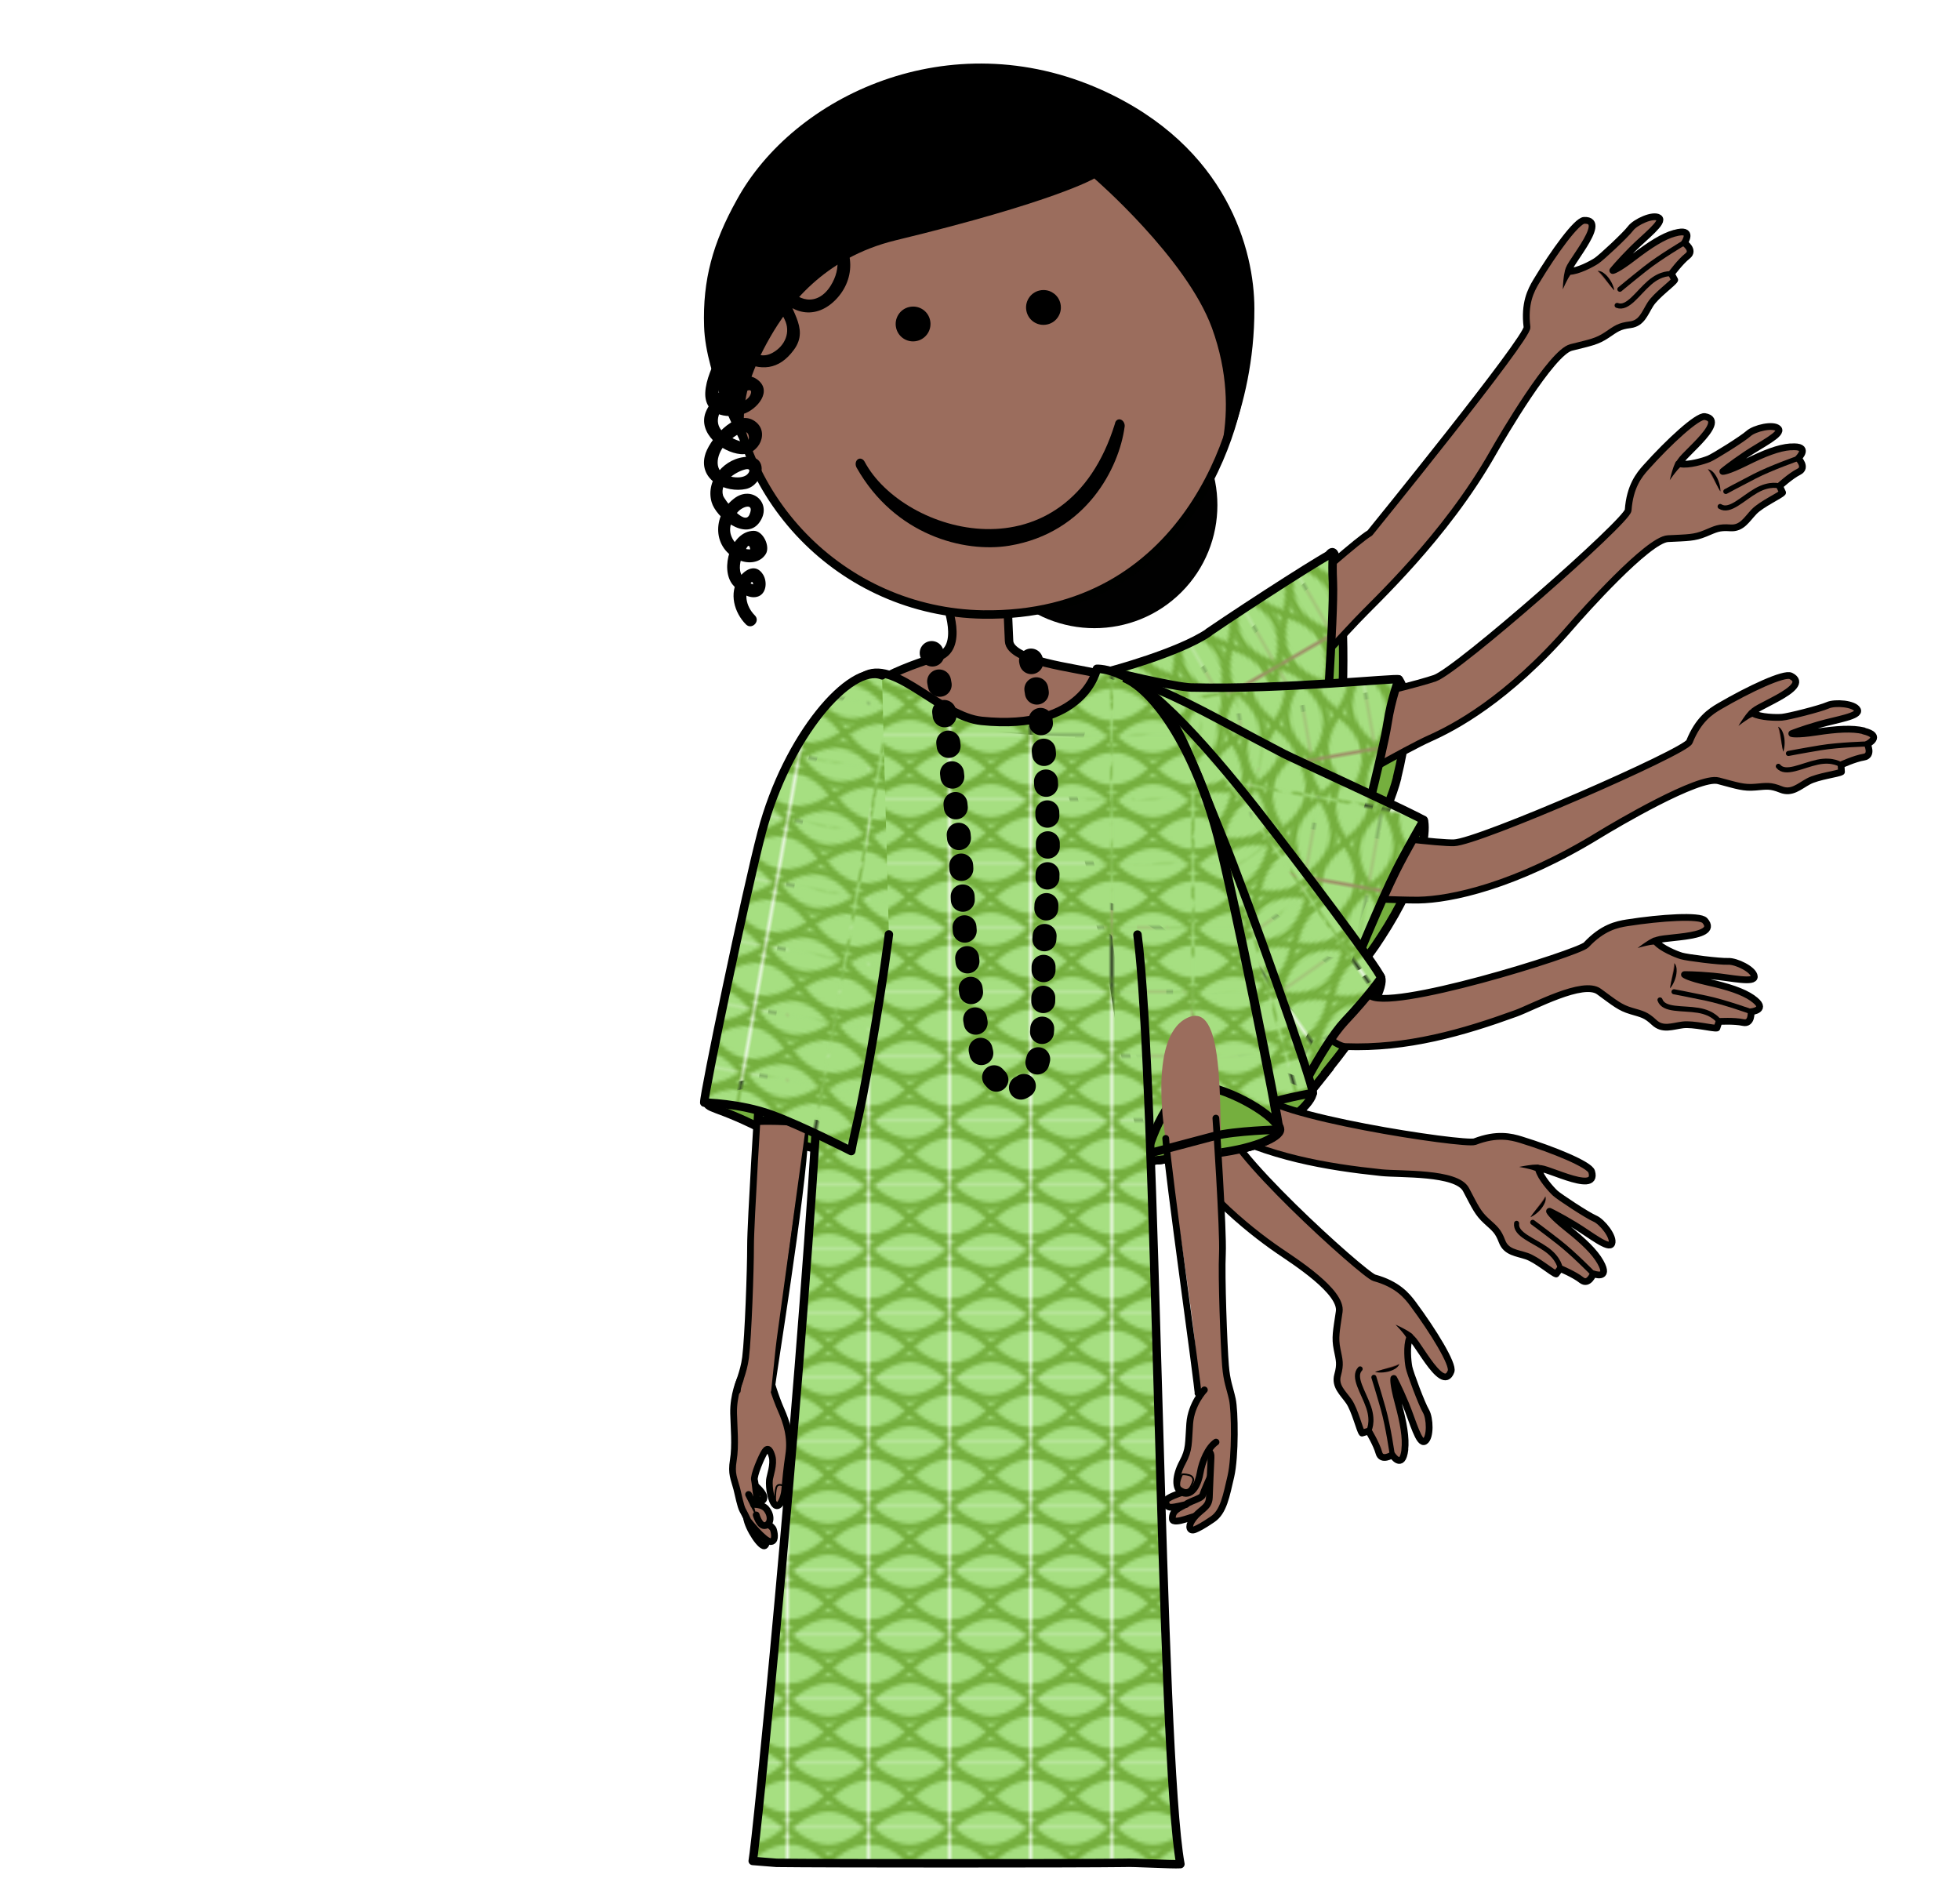 <?xml version="1.0" encoding="utf-8"?>
<!-- Generator: Adobe Illustrator 16.0.4, SVG Export Plug-In . SVG Version: 6.00 Build 0)  -->
<!DOCTYPE svg PUBLIC "-//W3C//DTD SVG 1.1//EN" "http://www.w3.org/Graphics/SVG/1.1/DTD/svg11.dtd">
<svg version="1.1" id="Layer_3" xmlns="http://www.w3.org/2000/svg" xmlns:xlink="http://www.w3.org/1999/xlink" x="0px" y="0px"
	 width="580px" height="560px" viewBox="0 0 580 560" enable-background="new 0 0 580 560" xml:space="preserve">
<defs>
<pattern id="Pattern17" patternUnits="userSpaceOnUse" x="0" y="0" width="23.3" height="18.8" patternTransform="rotate(100)">
	<rect x="-1" y="-1" width="25.3" height="20.8" fill="rgb(65.1%,87.5%,50.6%)"/>
	<g transform="translate(-228.3,-255.542)">
	<g id="patgroup" >
		<path id="" d="M251.9 274.4c0 0-5.3-5.8-11.9-5.8c-6.6 0-11.9 5.8-11.9 5.8c0 0 5.3 5.8 11.9 5.8c6.5 0 11.9-5.8 11.9-5.8Z" stroke="rgb(45.9%,68.6%,24.3%)" stroke-width="2" stroke-linecap="round" stroke-linejoin="round" fill="none"  />
		<path id="" d="M275.7 274.4c0 0-5.3-5.8-11.9-5.8c-6.6 0-11.9 5.8-11.9 5.8c0 0 5.3 5.8 11.9 5.8c6.5 0 11.9-5.8 11.9-5.8Z" stroke="rgb(45.9%,68.6%,24.3%)" stroke-width="2" stroke-linecap="round" stroke-linejoin="round" fill="none"  />
		<path id="" d="M228.1 270.8c6.6 0 11.9-5.8 11.9-5.8c0 0-5.3-5.8-11.9-5.8" stroke="rgb(45.9%,68.6%,24.3%)" stroke-width="2" stroke-linecap="round" stroke-linejoin="round" fill="none"  />
		<path id="" d="M263.8 265.1c0 0-5.3-5.8-11.9-5.8c-6.6 0-11.9 5.8-11.9 5.8c0 0 5.3 5.8 11.9 5.8c6.5-0.1 11.9-5.8 11.9-5.8Z" stroke="rgb(45.9%,68.6%,24.3%)" stroke-width="2" stroke-linecap="round" stroke-linejoin="round" fill="none"  />
		<path id="" d="M251.9 255.6c0 0-5.3-5.8-11.9-5.8c-6.6 0-11.9 5.8-11.9 5.8c0 0 5.3 5.8 11.9 5.8c6.5-0.1 11.9-5.8 11.9-5.8Z" stroke="rgb(45.9%,68.6%,24.3%)" stroke-width="2" stroke-linecap="round" stroke-linejoin="round" fill="none"  />
		<path id="" d="M275.7 255.6c0 0-5.3-5.8-11.9-5.8c-6.6 0-11.9 5.8-11.9 5.8c0 0 5.3 5.8 11.9 5.8c6.5-0.1 11.9-5.8 11.9-5.8Z" stroke="rgb(45.9%,68.6%,24.3%)" stroke-width="2" stroke-linecap="round" stroke-linejoin="round" fill="none"  />
		<path id="" d="M228.1 274.4c0 0-5.3-5.8-11.9-5.8c-6.6 0-11.9 5.8-11.9 5.8c0 0 5.3 5.8 11.9 5.8c6.6 0 11.9-5.8 11.9-5.8Z" stroke="rgb(45.9%,68.6%,24.3%)" stroke-width="2" stroke-linecap="round" stroke-linejoin="round" fill="none"  />
		<path id="" d="M228.1 259.3c-6.6 0-11.9 5.8-11.9 5.8c0 0 5.3 5.8 11.9 5.8" stroke="rgb(45.9%,68.6%,24.3%)" stroke-width="2" stroke-linecap="round" stroke-linejoin="round" fill="none"  />
		<path id="" d="M228.1 255.6c0 0-5.3-5.8-11.9-5.8c-6.6 0-11.9 5.8-11.9 5.8c0 0 5.3 5.8 11.9 5.8c6.6-0.1 11.9-5.8 11.9-5.8Z" stroke="rgb(45.9%,68.6%,24.3%)" stroke-width="2" stroke-linecap="round" stroke-linejoin="round" fill="none"  />
	</g>
	</g></pattern>
<pattern xlink:href="#Pattern17" id="Pattern18" patternUnits="userSpaceOnUse" x="0" y="0" width="23.3" height="18.8" patternTransform="rotate(120)">
</pattern>
<pattern xlink:href="#Pattern17" id="Pattern16" patternUnits="userSpaceOnUse" x="0" y="0" width="23.3" height="18.8" patternTransform="rotate(80)">
</pattern>
<pattern xlink:href="#Pattern17" id="Pattern12" patternUnits="userSpaceOnUse" x="0" y="0" width="23.3" height="18.8" patternTransform="">
</pattern>
<pattern xlink:href="#Pattern17" id="Pattern22" patternUnits="userSpaceOnUse" x="0" y="0" width="23.3" height="18.8" patternTransform="">
</pattern>
<pattern xlink:href="#Pattern17" id="Pattern14" patternUnits="userSpaceOnUse" x="0" y="0" width="23.3" height="18.8" patternTransform="rotate(350)">
</pattern>
<pattern xlink:href="#Pattern17" id="Pattern13" patternUnits="userSpaceOnUse" x="0" y="0" width="23.3" height="18.8" patternTransform="rotate(15)">
</pattern>
<pattern xlink:href="#Pattern17" id="Pattern15" patternUnits="userSpaceOnUse" x="0" y="0" width="23.3" height="18.8" patternTransform="rotate(35)">
</pattern>
<pattern xlink:href="#Pattern17" id="Pattern21" patternUnits="userSpaceOnUse" x="0" y="0" width="23.3" height="18.8" patternTransform="rotate(350)">
</pattern>
</defs>
<g id="facefront">
	<path id="skinneck" fill="#9B6D5D" stroke="#000100" stroke-width="2.5" stroke-linecap="round" stroke-linejoin="round" d="
		M279.9,178.1c0,0,5.78,14-2.7,16.3c-1.75,0.486-31.8,9.64-16.8,15.1c15,5.5,73.8,10.2,81.5,5.22c7.72-5-11.101-13.8-16.9-15.4
		c-6.63-1.79-26.1-3.64-26.4-9.67c-0.292-6.03-0.481-11.6-0.481-11.6L279.9,178.1L279.9,178.1z"/>
	<g id="leftarms">
		<g id="arm6">
			<path fill="#75AF3E" stroke="#000000" stroke-width="2.5" stroke-linecap="round" stroke-linejoin="round" d="M397.2,207.3
				c1-21.4-0.874-42.1-2.55-43.7c0,0-1.271-2.21-3.71,6.85c-3.721,13.8-2.051,54.8,0.907,54.5c1.67-0.188,4.851-7.08,5.351-17.7
				L397.2,207.3z"/>
			<path id="skinarm6_1_" fill="#9B6D5D" stroke="#000100" stroke-width="2" stroke-linecap="round" stroke-linejoin="round" d="
				M495.5,69c-3.35,0.935-7.2,3.37-12.1,7.13c-4.87,3.75-6.15,3.91-6.15,3.91s1.92-2.4,5.75-6.24c3.83-3.84,9.59-8.16,7.91-9.35
				c-1.68-1.2-6.95,1.2-8.391,3.12c-1.439,1.92-8.63,8.64-10.1,9.6c-1.439,0.959-5.57,3.12-7.97,3.12
				c-2.4,0.003,12.2-15.4,4.33-15.1c-2.17,0.077-8.931,9.32-14.2,18.1c-1.57,2.64-3.59,6.47-2.71,13.5
				c0.396,3.18-46.5,60.9-46.5,60.9c-7.061,4.15-48.2,43.4-68.101,52.7c-13.6,6.35,6.681,33.8,6.681,33.8s47.5-49.7,57.5-60.5
				c5.17-5.54,26.1-24.6,40.399-49.8c2.73-4.81,17.301-29.7,23.101-31.1c5.76-1.44,7.6-1.73,10.5-3.65c2.87-1.92,3.59-2.64,7-3.07
				c3.41-0.433,4.26-3.41,5.939-6.05c1.67-2.64,6.71-6.24,7.19-7.2L494.6,81c0,0,2.641-3.6,4.79-5.28
				c2.16-1.68-0.952-3.85-0.952-3.85s3.1-4.55-2.881-2.87H495.5z"/>
			<path fill="none" stroke="#000100" stroke-width="1.5" stroke-linecap="round" stroke-linejoin="round" d="M494.6,81
				c0,0-2.899-0.458-6.479,2.65c-3.58,3.11-6.46,7.9-9.58,6.71"/>
			<path fill="#754136" stroke="#000100" stroke-width="1.5" stroke-linecap="round" stroke-linejoin="round" d="M498.4,71.8
				c0,0-7.25,4.28-11.5,7.66c-4.29,3.39-7.551,6.12-7.551,6.12"/>
			<path fill="#754136" d="M477.7,85.9c0,0-2.61-5.32-4.931-5.73"/>
			<path d="M477.7,85.9c0,0-0.363-0.359-0.821-0.924c-0.466-0.56-1.03-1.33-1.59-2.08c-0.557-0.754-1.12-1.49-1.6-1.98
				c-0.118-0.129-0.231-0.239-0.342-0.326c-0.107-0.09-0.199-0.187-0.291-0.232c-0.182-0.121-0.285-0.19-0.285-0.19
				s0.12-0.008,0.353,0.002c0.119-0.002,0.25,0.033,0.402,0.081c0.157,0.039,0.329,0.1,0.497,0.197
				c0.18,0.083,0.363,0.188,0.536,0.323c0.187,0.124,0.367,0.268,0.538,0.433c0.361,0.315,0.68,0.705,0.988,1.1
				c0.288,0.407,0.561,0.822,0.772,1.23c0.217,0.41,0.393,0.806,0.517,1.16c0.26,0.698,0.325,1.21,0.325,1.21V85.9z"/>
			<path d="M464.9,81c0,0-0.182,0.279-0.451,0.698c-0.131,0.208-0.311,0.456-0.428,0.708c-0.138,0.26-0.282,0.537-0.429,0.813
				c-0.306,0.555-0.569,1.19-0.788,1.63c-0.206,0.457-0.343,0.762-0.343,0.762s0.017-0.334,0.039-0.836
				c0.041-0.506,0.05-1.16,0.139-1.86c0.04-0.353,0.08-0.706,0.118-1.04c0.031-0.348,0.104-0.622,0.149-0.872
				c0.1-0.495,0.166-0.825,0.166-0.825c0.11-0.555,0.65-0.914,1.2-0.802c0.555,0.111,0.914,0.651,0.802,1.21
				c-0.025,0.129-0.074,0.247-0.143,0.351L464.9,81z"/>
			<pattern  id="SVGID_1_" xlink:href="#Pattern18" patternTransform="matrix(-0.5 -0.866 0.866 -0.5 -3245.585 -19493.039)">
			</pattern>
			<path fill="url(#SVGID_1_)" stroke="#000000" stroke-width="2.5" stroke-linecap="round" stroke-linejoin="round" d="
				M357.6,187.1c12.801-8.73,36.601-24,37-23.5c0,0-0.479,1.54-0.172,8.67c0.414,9.62-2.63,52.7-2.63,52.7
				c-6.04,5.94-16.7,11.9-29.5,25.5c-18.1,19.2-24.8,29-24.8,28.9L324.2,263l-4.2-46.1l8.2-18.3c0,0,20.5-5.38,29.5-11.5H357.6z"/>
		</g>
		<g id="arm5">
			<path fill="#75AF3E" stroke="#000000" stroke-width="2.5" stroke-linecap="round" stroke-linejoin="round" d="M413.4,230.1
				c5.149-20.8,1.859-27.2,0.521-29.1c0,0-2.26,2.02-6.42,10.4c-6.35,12.9-9.83,44-6.86,44.3c1.681,0.144,10.2-15.3,12.801-25.6
				H413.4z"/>
			<path id="skinarm5" fill="#9B6D5D" stroke="#000100" stroke-width="2" stroke-linecap="round" stroke-linejoin="round" d="
				M529.8,132.2c-3.47,0.265-7.72,1.9-13.2,4.64c-5.51,2.73-6.79,2.64-6.79,2.64s2.351-1.98,6.86-5s11-6.13,9.57-7.64
				c-1.41-1.5-7.05-0.174-8.83,1.43c-1.79,1.6-10.101,6.79-11.7,7.46c-1.6,0.66-6.07,1.98-8.42,1.51
				c-2.351-0.464,14.899-12.7,7.2-14c-2.15-0.347-10.601,7.41-17.4,15c-2.06,2.28-4.78,5.65-5.29,12.7
				c-0.229,3.2-50.399,47.3-57.2,49.7c-7.739,2.7-65.399,17.6-86.8,9.62c-14.1-5.28,6.68,53,6.68,53s65.2-38.8,78.601-44.8
				c6.91-3.09,22.8-11.2,41.8-33.1c3.62-4.19,22.8-25.7,28.7-26c5.93-0.296,7.79-0.216,11-1.54c3.189-1.32,4.04-1.89,7.46-1.65
				c3.43,0.239,4.85-2.52,7.01-4.77c2.16-2.27,7.79-4.81,8.45-5.66l-0.9-1.94c0,0,3.29-3.02,5.73-4.24
				c2.45-1.23-0.187-3.96-0.187-3.96s3.931-3.86-2.26-3.38L529.8,132.2z"/>
			<path fill="none" stroke="#000100" stroke-width="1.5" stroke-linecap="round" stroke-linejoin="round" d="M526.6,143.8
				c0,0-2.75-1.01-6.88,1.34c-4.12,2.35-7.87,6.49-10.7,4.71"/>
			<path fill="#754136" stroke="#000100" stroke-width="1.5" stroke-linecap="round" stroke-linejoin="round" d="M532.1,135.6
				c0,0-7.949,2.78-12.8,5.27c-4.859,2.49-8.6,4.53-8.6,4.53"/>
			<path fill="#754136" d="M509.1,145.4c0,0-1.52-5.72-3.72-6.58"/>
			<path d="M509.1,145.4c0,0-0.287-0.423-0.627-1.07c-0.348-0.64-0.75-1.5-1.16-2.35c-0.399-0.849-0.807-1.67-1.18-2.25
				c-0.09-0.15-0.18-0.279-0.271-0.386c-0.088-0.109-0.158-0.222-0.238-0.284c-0.156-0.154-0.244-0.242-0.244-0.242
				s0.119,0.016,0.344,0.071c0.119,0.021,0.24,0.082,0.382,0.157c0.146,0.069,0.303,0.163,0.446,0.291
				c0.16,0.116,0.322,0.255,0.465,0.421c0.158,0.158,0.31,0.334,0.443,0.53c0.293,0.379,0.529,0.823,0.756,1.27
				c0.203,0.455,0.392,0.915,0.519,1.36c0.133,0.444,0.229,0.867,0.28,1.23c0.118,0.734,0.083,1.25,0.083,1.25L509.1,145.4z"/>
			<path d="M497.4,138c0,0-0.23,0.238-0.578,0.596c-0.17,0.179-0.394,0.387-0.558,0.611c-0.186,0.229-0.381,0.472-0.577,0.716
				c-0.408,0.485-0.791,1.05-1.091,1.45c-0.291,0.408-0.483,0.681-0.483,0.681s0.08-0.325,0.201-0.812
				c0.137-0.489,0.272-1.13,0.495-1.8c0.107-0.338,0.218-0.677,0.318-0.994c0.098-0.335,0.221-0.589,0.316-0.826
				c0.192-0.466,0.321-0.777,0.321-0.777c0.22-0.522,0.816-0.769,1.34-0.551c0.521,0.217,0.769,0.816,0.552,1.34
				c-0.052,0.122-0.121,0.229-0.207,0.317L497.4,138z"/>
			
				<pattern  id="SVGID_2_" xlink:href="#Pattern17" patternTransform="matrix(-0.174 -0.985 0.985 -0.174 239.042 -17447.551)">
			</pattern>
			<path fill="url(#SVGID_2_)" stroke="#000000" stroke-width="2.5" stroke-linecap="round" stroke-linejoin="round" d="
				M352.8,203.4c27,0.642,60.8-2.95,61.101-2.41c0,0-2.221,5.85-3.301,12.9c-1.46,9.52-9.979,41.8-9.979,41.8
				c-1.95-0.875-12.8,2-30.601,7.49c-17.399,5.38-32.199,16.3-32.199,16.2L324.4,263l-4.101-46.1l8.101-18.3
				c0,0,19.199,4.69,24.3,4.81L352.8,203.4z"/>
		</g>
		<g id="arm4">
			<path fill="#75AF3E" stroke="#000000" stroke-width="2.5" stroke-linecap="round" stroke-linejoin="round" d="M410.7,274
				c11.2-18.3,11.3-29.2,10.6-31.4c0,0-3.989,5.05-10.5,11.8c-9.96,10.3-12.899,30.3-10.2,31.5C402.15,286.546,405.14,283,410.7,274
				z"/>
			<path id="skinarm4" fill="#9B6D5D" stroke="#000100" stroke-width="2" stroke-linecap="round" stroke-linejoin="round" d="
				M551.5,216.2c-3.39-0.805-7.93-0.54-14,0.39c-6.08,0.925-7.28,0.448-7.28,0.448s2.84-1.17,8.05-2.67
				c5.211-1.5,12.301-2.49,11.4-4.36c-0.891-1.86-6.66-2.32-8.85-1.33c-2.19,0.984-11.7,3.38-13.5,3.52
				c-1.721,0.142-6.38,0.035-8.48-1.12c-2.1-1.16,18.101-7.6,11.101-11.1c-1.94-0.983-12.301,3.83-21.101,8.97
				c-2.66,1.55-6.27,3.92-8.91,10.5c-1.189,2.97-62.399,29.7-69.699,29.9c-8.19,0.215-69.601-7.76-91-15.8
				c-14.101-5.28,4.489,29.7,4.489,29.7s66.5,3.19,76,3.05c9.431-0.132,28.8-4.14,53.5-19.3c4.72-2.89,29.601-17.6,35.3-16
				c5.73,1.52,7.49,2.17,10.9,1.88c3.44-0.288,4.42-0.568,7.61,0.704c3.189,1.27,5.38-0.92,8.13-2.41c2.74-1.5,8.89-2.21,9.77-2.82
				l-0.13-2.052c0,0,4.05-1.87,6.75-2.3c2.7-0.425,1.03-3.83,1.03-3.83s4.92-2.47-1.13-3.91L551.5,216.2z"/>
			<path fill="none" stroke="#000100" stroke-width="1.5" stroke-linecap="round" stroke-linejoin="round" d="M544.8,226.3
				c0,0-2.319-1.8-6.96-0.816c-4.64,0.986-9.479,3.79-11.6,1.23"/>
			<path fill="#754136" stroke="#000100" stroke-width="1.5" stroke-linecap="round" stroke-linejoin="round" d="M552.6,220.1
				c0,0-8.42,0.229-13.8,1.11c-5.39,0.886-9.569,1.7-9.569,1.7"/>
			<path fill="#754136" d="M527.7,222.4c0,0,0.294-5.92-1.53-7.4"/>
			<path d="M527.7,222.4c0,0-0.145-0.49-0.271-1.21c-0.136-0.716-0.256-1.66-0.388-2.59c-0.122-0.93-0.257-1.84-0.436-2.51
				c-0.041-0.171-0.088-0.321-0.142-0.45c-0.052-0.131-0.085-0.26-0.143-0.343c-0.101-0.194-0.157-0.305-0.157-0.305
				s0.109,0.051,0.306,0.172c0.106,0.056,0.203,0.15,0.313,0.265c0.119,0.111,0.24,0.248,0.339,0.413
				c0.117,0.16,0.228,0.341,0.313,0.543c0.103,0.199,0.191,0.412,0.261,0.64c0.164,0.45,0.253,0.945,0.334,1.44
				c0.056,0.496,0.092,0.99,0.078,1.45c-0.011,0.463-0.048,0.895-0.108,1.26c-0.109,0.735-0.3,1.21-0.3,1.21V222.4z"/>
			<path d="M518.8,211.9c0,0-0.294,0.157-0.732,0.392c-0.217,0.119-0.492,0.25-0.718,0.412c-0.245,0.162-0.508,0.333-0.769,0.506
				c-0.537,0.337-1.08,0.764-1.479,1.05c-0.401,0.301-0.67,0.501-0.67,0.501s0.177-0.285,0.438-0.713
				c0.281-0.423,0.606-0.991,1.02-1.56c0.206-0.29,0.412-0.579,0.605-0.85c0.196-0.289,0.392-0.494,0.554-0.689
				c0.327-0.385,0.545-0.641,0.545-0.641c0.366-0.431,1.011-0.483,1.44-0.117c0.43,0.366,0.482,1.01,0.117,1.44
				c-0.085,0.1-0.187,0.18-0.295,0.238L518.8,211.9z"/>
			
				<pattern  id="SVGID_3_" xlink:href="#Pattern16" patternTransform="matrix(0.174 -0.985 0.985 0.174 2850.95 -14346.664)">
			</pattern>
			<path fill="url(#SVGID_3_)" stroke="#000000" stroke-width="2.5" stroke-linecap="round" stroke-linejoin="round" d="
				M336.5,201.4c16.1,6.6,20.7,9.74,43.4,21.6c2.59,1.35,41.199,19,41.399,19.7c0,0-5.109,8.71-8.3,15.1
				c-4.3,8.62-12.4,28.2-12.4,28.2c-1.59-1.43-20.699-3.47-38.699-5.48c-18.101-2.029-24.801-0.93-24.801-0.98L323.8,263l-4.1-46.1
				l8.1-18.3c0,0,3.98,0.814,8.74,2.77L336.5,201.4z"/>
		</g>
		<g id="arm3">
			<path fill="#75AF3E" stroke="#000000" stroke-width="2.5" d="M393.4,315.9c13.399-16.7,16-24.5,15.3-26.601
				c-1.061-3.28-8.69,3.31-15.2,10.101c-9.96,10.3-13.9,27.3-11.2,28.5c1.55,0.646,7.931-7.99,11.101-11.9V315.9z"/>
			<path id="skinarm3" fill="#9B6D5D" stroke="#000100" stroke-width="2" stroke-linecap="round" stroke-linejoin="round" d="
				M518.6,295.3c-2.859-1.979-7.189-3.39-13.199-4.729c-6-1.351-6.94-2.23-6.94-2.23s3.07-0.061,8.47,0.439
				c5.4,0.494,12.4,2.16,12.2,0.102c-0.153-2.061-5.37-4.58-7.76-4.46c-2.4,0.121-12.2-1.12-13.8-1.61
				c-1.66-0.494-5.96-2.289-7.49-4.129s19.6-0.5,14.4-6.34c-1.45-1.62-12.9-0.907-23,0.673c-3.041,0.477-7.271,1.38-12.101,6.54
				c-2.19,2.341-59.3,20.2-64.2,14.8c-1.689-1.89-30.3-24.6-47.3-39.8c-11.2-10-12.399,0.483-12.399,0.483s43.199,54.3,52.699,54.6
				c18.2,0.682,35-4.229,50.4-9.83c5.2-1.89,19.9-9.949,24.6-6.449c4.79,3.5,6.19,4.74,9.5,5.729c3.311,0.983,4.33,1.08,6.83,3.42
				c2.51,2.351,5.351,1.101,8.45,0.705c3.1-0.399,9.09,1.17,10.1,0.927l0.641-1.938c0,0,4.45-0.273,7.12,0.313
				c2.67,0.586,2.35-3.189,2.35-3.189s5.48-0.518,0.367-4.051L518.6,295.3z"/>
			<path fill="none" stroke="#000100" stroke-width="1.5" stroke-linecap="round" stroke-linejoin="round" d="M508.7,302.2
				c0,0-1.5-2.521-6.181-3.29c-4.68-0.768-10.199,0.085-11.3-3.08"/>
			<path fill="#754136" stroke="#000100" stroke-width="1.5" stroke-linecap="round" stroke-linejoin="round" d="M518.2,299.3
				c0,0-7.931-2.85-13.3-3.979c-5.34-1.131-9.53-1.9-9.53-1.9"/>
			<path fill="#754136" d="M494.2,292.4c0,0,2.42-5.4,1.26-7.45"/>
			<path d="M494.2,292.4c0,0,0.044-0.51,0.186-1.221c0.134-0.717,0.365-1.64,0.579-2.55c0.227-0.91,0.432-1.81,0.506-2.489
				c0.024-0.175,0.036-0.332,0.032-0.472c0-0.142,0.017-0.272-0.007-0.372c-0.023-0.217-0.036-0.341-0.036-0.341
				s0.083,0.088,0.223,0.271c0.078,0.092,0.135,0.215,0.195,0.361c0.07,0.146,0.134,0.318,0.165,0.508
				c0.051,0.191,0.089,0.4,0.095,0.62c0.023,0.222,0.029,0.454,0.012,0.69c-0.013,0.479-0.108,0.973-0.212,1.46
				c-0.13,0.48-0.274,0.956-0.456,1.38c-0.178,0.428-0.369,0.816-0.561,1.14c-0.37,0.647-0.721,1.021-0.721,1.021V292.4z"/>
			<path d="M489.7,279.4c0,0-0.33,0.04-0.824,0.099c-0.245,0.032-0.549,0.053-0.818,0.123c-0.286,0.061-0.594,0.126-0.898,0.192
				c-0.622,0.119-1.28,0.321-1.76,0.438c-0.482,0.134-0.806,0.224-0.806,0.224s0.269-0.202,0.668-0.504
				c0.415-0.292,0.924-0.704,1.521-1.08c0.297-0.194,0.595-0.389,0.873-0.572c0.288-0.198,0.544-0.318,0.767-0.442
				c0.444-0.24,0.741-0.399,0.741-0.399c0.497-0.269,1.12-0.083,1.39,0.416c0.27,0.498,0.082,1.12-0.415,1.39
				c-0.116,0.062-0.237,0.1-0.36,0.115H489.7z"/>
			<pattern  id="SVGID_4_" xlink:href="#Pattern15" patternTransform="matrix(0.819 -0.574 0.574 0.819 3980.036 -5524.864)">
			</pattern>
			<path fill="url(#SVGID_4_)" stroke="#000000" stroke-width="2.5" stroke-linecap="round" stroke-linejoin="round" d="
				M327.5,198.6c9.85-0.193,28.6,20.7,44.6,41.1c11.4,14.6,36,47.1,36.601,49.6c0,0-3.45,5.101-10.8,12.9
				c-6.57,7.04-15.601,25.6-15.601,25.6c-1.59-1.43-15.5-20.3-28.3-33.1c-8.83-8.841-17.1-15.2-17.2-15.2L323.5,263l2-64.4H327.5z"
				/>
		</g>
		<g id="arm2">
			<path fill="#75AF3E" stroke="#000000" stroke-width="2.5" stroke-linecap="round" stroke-linejoin="round" d="M369.1,337.9
				c13.101-5.16,19.301-12.2,19.301-14.5c0-3.45-17.7-8.2-27-9.07c-9.341-0.879-15.601,24.5-9.54,30.5
				c2.279,2.25,12.5-5.13,17.199-6.98L369.1,337.9z"/>
			<path id="skinarm2" fill="#9B6D5D" stroke="#000100" stroke-width="2" stroke-linecap="round" stroke-linejoin="round" d="
				M473.6,373.4c-1.71-3.03-4.989-6.19-9.8-10c-4.81-3.84-5.27-5.041-5.27-5.041s2.79,1.291,7.43,4.101s10.2,7.37,11,5.45
				c0.763-1.92-2.82-6.471-5.02-7.4c-2.21-0.941-10.4-6.33-11.7-7.49c-1.271-1.17-4.36-4.67-4.93-6.989
				c-0.574-2.33,17.899,8.14,15.699,0.606c-0.592-2.09-11.199-6.449-20.899-9.449c-2.94-0.901-7.141-1.951-13.7,0.572
				c-2.99,1.141-62.2-7.8-64.2-14.699c-0.697-2.44-16.5-35.4-25.1-56.5c-5.681-13.9-11.4-5.02-11.4-5.02s15.101,67.7,23.5,72.2
				c16.101,8.58,33.3,11.5,49.601,13.199c5.51,0.578,22.199-0.252,25,4.99c2.77,5.25,3.489,6.971,6.039,9.311
				c2.551,2.33,3.42,2.859,4.65,6.07c1.23,3.209,4.33,3.33,7.29,4.33c2.96,0.998,7.65,5.029,8.7,5.27l1.21-1.61
				c0,0,4.12,1.7,6.27,3.4c2.15,1.7,3.511-1.841,3.511-1.841s5.149,1.931,2.109-3.479L473.6,373.4z"/>
			<path fill="none" stroke="#000100" stroke-width="1.5" stroke-linecap="round" stroke-linejoin="round" d="M461.7,375.3
				c0,0-0.245-2.92-4.12-5.67c-3.87-2.739-9.21-4.39-8.79-7.7"/>
			<path fill="#754136" stroke="#000100" stroke-width="1.5" stroke-linecap="round" stroke-linejoin="round" d="M471.5,376.9
				c0,0-5.88-6.03-10.2-9.391c-4.31-3.359-7.74-5.88-7.74-5.88"/>
			<path fill="#754136" d="M452.9,360.1c0,0,4.55-3.8,4.39-6.149"/>
			<path d="M452.9,360.1c0,0,0.263-0.438,0.701-1.02c0.434-0.586,1.051-1.32,1.641-2.04c0.601-0.722,1.18-1.44,1.55-2.021
				c0.099-0.146,0.178-0.28,0.236-0.408c0.062-0.127,0.134-0.238,0.154-0.338c0.074-0.205,0.117-0.321,0.117-0.321
				s0.036,0.114,0.081,0.342c0.03,0.116,0.027,0.251,0.019,0.41c0,0.163-0.021,0.345-0.073,0.528
				c-0.038,0.194-0.098,0.398-0.188,0.6c-0.076,0.21-0.173,0.421-0.293,0.626c-0.22,0.426-0.521,0.827-0.83,1.22
				c-0.325,0.377-0.665,0.74-1.02,1.04c-0.348,0.308-0.689,0.573-1,0.777c-0.615,0.419-1.09,0.603-1.09,0.603L452.9,360.1z"/>
			<path d="M454.6,346.5c0,0-0.313-0.107-0.784-0.271c-0.233-0.078-0.518-0.192-0.789-0.248c-0.285-0.069-0.589-0.146-0.894-0.221
				c-0.611-0.164-1.29-0.271-1.77-0.376c-0.492-0.091-0.821-0.151-0.821-0.151s0.328-0.063,0.821-0.16
				c0.502-0.081,1.14-0.229,1.84-0.311c0.353-0.045,0.705-0.09,1.04-0.132c0.346-0.053,0.629-0.049,0.883-0.062
				c0.505-0.021,0.841-0.034,0.841-0.034c0.565-0.023,1.04,0.415,1.07,0.979c0.023,0.564-0.416,1.041-0.98,1.061
				c-0.132,0.006-0.258-0.014-0.375-0.055L454.6,346.5z"/>
			<pattern  id="SVGID_5_" xlink:href="#Pattern13" patternTransform="matrix(0.966 -0.259 0.259 0.966 2257.172 -1866.345)">
			</pattern>
			<path fill="url(#SVGID_5_)" stroke="#000000" stroke-width="2.5" stroke-linecap="round" stroke-linejoin="round" d="
				M336.7,202.7c10.899,6,15,20.5,24.899,44.6c7.03,17.1,27.101,73.5,26.9,76.101c0,0-9.84,1.52-19.1,4.89
				c-9.051,3.29-17.4,16.601-17.4,16.601c-1.88-3-4.28-7.961-10.6-29.9c-4.601-16-13.4-37.4-13.5-37.6l-11.7-47.09l8.399-31.9
				c-0.001,0,7.96,1.98,12.101,4.26V202.7z"/>
		</g>
		<g id="arm1">
			<path fill="#75AF3E" stroke="#000000" stroke-width="2.5" d="M357,341.5c14.2-1.43,21.3-5.02,21.3-7.311
				c0-3.449-13.899-12.1-23.3-13c-9.34-0.879-15.4,18.201-16,21.601c-0.277,1.45,5.36,0.002,18-1.26V341.5z"/>
			<path fill="#75AF3E" stroke="#000000" stroke-width="2.5" d="M357,341.5c14.2-1.43,21.8-5.02,21.8-7.311
				c0-3.449-14.399-12.1-23.7-13c-9.34-0.879-15.399,18.201-16,21.601c-0.277,1.45,5.36,0.002,18-1.26L357,341.5z"/>
			<path id="skinarm1" fill="#9B6D5D" stroke="#000100" stroke-width="2" stroke-linecap="round" stroke-linejoin="round" d="
				M415.7,428.9c0.416-3.46-0.363-7.94-1.98-13.9c-1.609-5.939-1.27-7.18-1.27-7.18s1.49,2.689,3.569,7.699
				c2.08,5.01,3.881,12,5.62,10.9c1.75-1.1,1.551-6.88,0.322-8.939c-1.229-2.07-4.69-11.301-5.02-13
				c-0.336-1.7-0.759-6.34,0.155-8.561c0.914-2.22,9.601,17.1,12.301,9.79c0.758-2.04-5.211-11.8-11.301-20
				c-1.84-2.46-4.609-5.79-11.399-7.66c-3.09-0.849-46.5-40-44-46.8c0.879-2.38-21.2-23.4-15.7-45.5c3.65-14.6-23.5-18.7-23.5-18.7
				s17.1,58.2,21.2,66.8c7.89,16.4,24.3,29.7,33.8,36.2c4.57,3.12,18.7,12.101,17.8,18c-0.865,5.87-1.31,7.681-0.633,11.101
				c0.676,3.39,1.07,4.33,0.162,7.64c-0.902,3.31,1.52,5.239,3.319,7.8c1.801,2.561,3.2,8.58,3.91,9.391L405,423.4
				c0,0,2.32,3.81,3.05,6.449c0.729,2.641,3.92,0.591,3.92,0.591s3.021,4.609,3.761-1.561L415.7,428.9z"/>
			<path fill="none" stroke="#000100" stroke-width="1.5" stroke-linecap="round" stroke-linejoin="round" d="M405,423.4
				c0,0,1.53-2.5,0.025-7.01c-1.511-4.5-4.841-8.99-2.54-11.4"/>
			<path fill="#754136" stroke="#000100" stroke-width="1.5" stroke-linecap="round" stroke-linejoin="round" d="M412,430.4
				c0,0-1.18-8.341-2.67-13.601s-2.771-9.31-2.771-9.31"/>
			<path fill="#754136" d="M406.9,405.9c0,0,5.909-0.377,7.18-2.36"/>
			<path d="M406.9,405.9c0,0,0.471-0.198,1.17-0.406c0.695-0.217,1.62-0.442,2.529-0.68c0.91-0.226,1.801-0.463,2.44-0.717
				c0.165-0.06,0.309-0.121,0.432-0.189c0.124-0.065,0.249-0.113,0.324-0.18c0.183-0.123,0.285-0.191,0.285-0.191
				s-0.039,0.113-0.137,0.322c-0.043,0.113-0.126,0.22-0.229,0.343c-0.097,0.131-0.219,0.267-0.372,0.384
				c-0.146,0.134-0.312,0.266-0.504,0.373c-0.186,0.124-0.388,0.236-0.605,0.331c-0.43,0.214-0.91,0.358-1.391,0.494
				c-0.485,0.11-0.973,0.204-1.439,0.241c-0.462,0.045-0.896,0.056-1.271,0.035c-0.741-0.024-1.239-0.16-1.239-0.16H406.9z"/>
			<path d="M416.3,395.9c0,0-0.188-0.273-0.473-0.685c-0.144-0.2-0.303-0.461-0.49-0.666c-0.188-0.226-0.389-0.466-0.59-0.706
				c-0.396-0.494-0.881-0.979-1.21-1.35c-0.344-0.364-0.573-0.607-0.573-0.607s0.303,0.143,0.758,0.355
				c0.453,0.23,1.05,0.488,1.67,0.838c0.312,0.172,0.622,0.344,0.914,0.505c0.311,0.162,0.535,0.333,0.749,0.472
				c0.419,0.282,0.698,0.471,0.698,0.471c0.47,0.313,0.595,0.951,0.28,1.42c-0.315,0.47-0.951,0.595-1.42,0.279
				c-0.109-0.072-0.199-0.164-0.271-0.266L416.3,395.9z"/>
			<pattern  id="SVGID_6_" xlink:href="#Pattern12" patternTransform="matrix(1 0 0 1 209.5 369.901)">
			</pattern>
			<path fill="url(#SVGID_6_)" stroke="#000000" stroke-width="2.5" stroke-linecap="round" stroke-linejoin="round" d="
				M329.7,199.8c9.27,0.729,23.1,19,30.6,47.5c4.71,17.9,18.101,84.3,18,86.9c0,0-13.2,0.337-19.1,1.89
				c-9.311,2.43-20.4,5.43-20.4,5.43c-0.569-6.479-1.8-6.42-5.71-28.899c-4.029-23.2-5.41-35.1-5.43-35.2"/>
		</g>
		<g id="arm0">
			<path fill="#75AF3E" stroke="#000000" stroke-width="2.5" d="M357.1,341.5c14.2-1.43,21.301-5.02,21.301-7.311
				c0-3.449-13.9-12.1-23.301-13c-9.34-0.879-15.399,18.201-16,21.601c-0.277,1.45,5.36,0.002,18-1.26V341.5z"/>
			<path id="skinarm01" fill="#9B6D5D" d="M358.1,421.3c0,0-4.729,12.5-8.35,19.101c-1.3,2.38-5.07,3.149-4.76,3.54
				c1.149,1.51,5.72,3.149,5.72,3.149l3.79,3.01c0,0,8.26-4.069,8.15-13.1c-0.111-9-4.521-15.7-4.521-15.7H358.1z"/>
			<path id="skinarml" fill="#9B6D5D" d="M354.6,413.5c-0.787-14.5-0.812-14-1.04-16.5c-1.04-11.9-8.63-60.2-8.63-60.2
				s-5.41-29.5,6.09-35.5s9.801,24.5,10.5,48c0.479,17.3-3.369,52.3-0.286,60c1.64,4.08-2.261,12-2.261,12L354.6,413.5z"/>
			<path  id="skinarm02" fill="#9B6D5D" stroke="#000100" stroke-width="2" stroke-linecap="round" stroke-linejoin="round" d="M358.1,437
				c0,0-1.93,4.36-2.22,5.32c-0.287,0.957-2.76,1.439-4.939,2.699c-2.181,1.261-4.171,1.851-4.011,4.41
				c0.062,0.94,2.03,0.605,3.771,0.052c0.477-0.152,2.92-0.907,2.92-0.907"/>
			<path  id="skinarm03" fill="#9B6D5D" stroke="#000100" stroke-width="2" stroke-linecap="round" stroke-linejoin="round" d="M351,445.1
				c0,0-3.31,0.828-4.43,0.833s-1.66-0.733-1.54-1.899c0.103-0.965,4.34-2.33,4.34-2.33"/>
			<path  id="skinarm04" fill="#9B6D5D" stroke="#000100" stroke-width="2" stroke-linecap="round" stroke-linejoin="round" d="M359.8,330.8
				c0,0,2.26,33.3,1.931,40.101c-0.334,6.819,0.432,27.1,0.914,33.1c0.387,4.79,1.28,6.54,2.03,9.971
				c0.754,3.43,0.926,16.899-0.434,22.799c-1.36,5.811-2.16,10.5-5.41,12.7c-3.06,2.09-4.39,2.7-5.16,3.021
				c-1.649,0.707-2.11-0.827-0.994-2.57c2.23-3.479,5.05-3.56,5.19-6.89c0.093-2.101,0.314-8.34,0.504-11.8
				c0.109-2.03-0.94-1.66-0.94-1.66"/>
			<path fill="none" stroke="#000100" stroke-width="2" stroke-linecap="round" stroke-linejoin="round" d="M354.5,412.2
				c0.234-1-8.99-66-9.54-75.4"/>
			<path id="skinhand6" fill="#9B6D5D" stroke="#000100" stroke-width="2" stroke-linecap="round" stroke-linejoin="round" d="M356.4,411.2
				c0,0-3.9,4.05-4.341,9.96c-0.438,5.91-0.062,7.62-2.149,11.5c-2.09,3.87-2.41,7.939-0.018,8.93c3.011,1.25,4.771-2.84,5.28-5.95
				c0.517-3.109,2.271-7.39,4.67-8.989"/>
			<path id="skinhand7" fill="#9B6D5D" stroke="#000100" stroke-width="0.5" stroke-linecap="round" stroke-linejoin="round" d="M353.1,437.7
				c0,0-0.012-0.933-1.21-1.28c-1.199-0.346-2.079-0.221-2.079-0.221s-1.57,3.09-0.42,3.95c1.15,0.865,2.261,1.079,3.051-0.454
				c0.78-1.53,0.674-2,0.674-2L353.1,437.7z"/>
			<pattern  id="SVGID_7_" xlink:href="#Pattern12" patternTransform="matrix(1 0 0 1 209.5 369.901)">
			</pattern>
			<path fill="url(#SVGID_7_)" stroke="#000000" stroke-width="2.5" stroke-linecap="round" stroke-linejoin="round" d="
				M329.9,199.8c9.27,0.729,23.1,19,30.6,47.5c4.71,17.9,18.1,84.3,18,86.9c0,0-13.2,0.337-19.1,1.89
				c-9.311,2.43-20.4,5.43-20.4,5.43c-0.57-6.479-1.8-6.42-5.71-28.899c-4.03-23.2-5.41-35.1-5.43-35.2"/>
		</g>
	</g>
	<g id="armlisten" visibility="hidden">
		<path fill="#75AF3E" stroke="#000000" stroke-width="2.5" d="M390.6,276.6c2.03-24.3-1.39-24.2-2.1-26.4
			c-1.06-3.28,1.48,13.7-5.05,20.4c-9.96,10.3-13.8,32.8-0.612,32.8c5.5,0,6.97-17.4,7.76-26.8H390.6z"/>
		<path id="skinhand5" fill="#9B6D5D" stroke="#000100" stroke-width="2" stroke-linecap="round" stroke-linejoin="round" d="
			M393,122.1c-2.31,2.6-4.24,6.73-6.31,12.5c-2.07,5.79-3.061,6.62-3.061,6.62s0.315-3.06,1.47-8.35c1.15-5.3,3.66-12,1.601-12.1
			c-2.061-0.1-5.2,4.77-5.37,7.16c-0.173,2.4-2.59,11.9-3.28,13.5c-0.69,1.58-3,5.64-5.02,6.93c-2.021,1.3,1.899-19.5-4.53-15.1
			c-1.79,1.24-2.47,12.7-2.14,22.9c0.102,3.07,0.477,7.38,5.01,12.8c2.05,2.46,14.6,76.6,8.71,80.8c-2.08,1.45-24.4-15.3-48-23.2
			c-14.3-4.79-0.934,22-0.934,22s64.1,51.799,68,28c2.97-18-6.421-68.4-10.101-84.4c-1.24-5.39-7.45-20.9-3.39-25.2
			c4.06-4.32,5.46-5.56,6.85-8.73c1.38-3.17,1.601-4.16,4.23-6.37c2.64-2.2,1.75-5.17,1.729-8.3c-0.017-3.13,2.271-8.87,2.16-9.94
			l-2.026-0.92c0,0,0.272-4.45,1.181-7.03c0.907-2.58-2.88-2.72-2.88-2.72s0.157-5.5-3.98-0.862L393,122.1z"/>
		<path fill="none" stroke="#000100" stroke-width="1.5" stroke-linecap="round" stroke-linejoin="round" d="
			M398.6,132.7c0,0-2.689,1.18-4.02,5.74c-1.33,4.55-1.16,10.1-4.43,10.8"/>
		<path fill="#754136" stroke="#000100" stroke-width="1.5" stroke-linecap="round" stroke-linejoin="round" d="
			M396.9,122.9c0,0-3.801,7.52-5.57,12.7c-1.78,5.17-3.05,9.23-3.05,9.23"/>
		<path fill="#754136" d="M387.1,146c0,0-5.069-3.07-7.239-2.16"/>
		<path fill="#000100" d="M387.1,146c0,0-0.5-0.106-1.189-0.333c-0.694-0.22-1.58-0.563-2.46-0.887
			c-0.876-0.334-1.74-0.648-2.41-0.806c-0.17-0.045-0.324-0.076-0.463-0.09c-0.142-0.018-0.271-0.049-0.37-0.038
			c-0.218-0.004-0.343-0.006-0.343-0.006s0.097-0.071,0.297-0.188c0.1-0.067,0.229-0.107,0.383-0.15
			c0.153-0.053,0.331-0.094,0.524-0.103c0.194-0.027,0.407-0.039,0.626-0.018c0.224,0.004,0.454,0.026,0.688,0.074
			c0.474,0.07,0.952,0.226,1.42,0.389c0.462,0.188,0.915,0.389,1.32,0.622c0.404,0.228,0.766,0.466,1.06,0.694
			c0.595,0.446,0.925,0.84,0.925,0.84H387.1z"/>
		<path fill="#000100" d="M373.7,148.8c0,0-0.001,0.333-0.003,0.831c0.003,0.246-0.015,0.551,0.021,0.827
			c0.026,0.292,0.055,0.604,0.081,0.917c0.042,0.632,0.162,1.31,0.22,1.8c0.073,0.496,0.123,0.826,0.123,0.826
			s-0.168-0.29-0.419-0.725c-0.238-0.448-0.585-1-0.89-1.64c-0.156-0.319-0.312-0.638-0.461-0.937
			c-0.161-0.31-0.249-0.579-0.345-0.815c-0.185-0.47-0.307-0.784-0.307-0.784c-0.206-0.527,0.056-1.12,0.581-1.33
			c0.527-0.206,1.12,0.055,1.33,0.582c0.048,0.122,0.07,0.248,0.07,0.372L373.7,148.8z"/>
		<pattern  id="SVGID_8_" xlink:href="#Pattern15" patternTransform="matrix(0.819 -0.574 0.574 0.819 3980.036 -5524.864)">
		</pattern>
		
			<path  fill="url(#SVGID_8_)" stroke="#000000" stroke-width="2.5" stroke-linecap="round" stroke-linejoin="round" d="
			M326.5,198c9.85-0.193,21.2,8.39,37.2,28.8c11.399,14.6,15.8,17.2,16.399,19.7c0,0,1.811,13.4,2.37,24.1
			c0.881,16.8-0.203,22.8,0.343,31.8c0.129,2.13-5.461,0-16.4-5c-11.4-5.2-30.6-18.5-30.6-18.601L322.5,262.4l2-64.4H326.5z"/>
		<path  fill="none" stroke="#000000" stroke-width="2.5" stroke-linecap="round" stroke-linejoin="round" d="
			M380.1,245.5c0,0-7.3-9.72-12.3,12.2"/>
		<path  fill="none" stroke="#000000" stroke-width="2.5" stroke-linecap="round" stroke-linejoin="round" d="
			M380.1,245.5c0,0-6.59-3-4.739,20.9"/>
	</g>
	<g id="front">
		<path fill="#75AF3E" stroke="#000000" stroke-width="2.5" d="M228,335.3c-16.9-8.909-18.8-6.69-19.1-10.1
			c-0.323-3.431,17.7-5.31,27.1-6.19c9.34-0.879,15.4,18.2,16,21.6c0.279,1.451-15.7-0.889-24-5.27V335.3z"/>
		<path id="skinhand3" fill="#9B6D5D" stroke="#000100" stroke-width="2" stroke-linecap="round" stroke-linejoin="round" d="M223.5,439.5
			c0,0,2.66,2.19,2.55,3.64c-0.108,1.45-1.45,0.697-2.93-0.037"/>
		<path id="skinhand4" fill="#9B6D5D" stroke="#000100" stroke-width="2" stroke-linecap="round" stroke-linejoin="round" d="M227.7,406.7
			c-0.166,0.459,1.83,6.829,3.43,10.399c1.6,3.59,3.08,8.15,2.28,13.301c-0.568,3.64-0.984,8.069-1.19,10.399
			c-0.219,2.48-1.55,5.46-2.78,4.5c-1.22-0.957-1.97-5.109-1.75-7.42c0.109-1.18,1.44-4.689,0.776-6.97
			c-0.493-1.69-1.16-2.94-2.12-1.51c-0.962,1.43-3.44,7.229-3.08,8.47s0.672,8.939,2.81,13.8c0.904,2.061,1.27,4.51,0.32,5.561
			c-0.953,1.05-5.11-5.021-5.49-8.29c-0.379-3.271-1.23-6.271-1.66-8.471c-0.383-1.95,0.018-5.569,0.498-6.279"/>
		<path fill="none" stroke="#000100" stroke-width="2" stroke-linecap="round" stroke-linejoin="round" d="M228.4,410.2
			c-0.156-0.843,9.16-57.101,9.82-75c0.167-4.521,2.07-7.86,2.24-9.42"/>
		<path id="skinarmr" fill="#9B6D5D" d="M228.2,411.5c1.47-14.4,1.47-13.9,1.81-16.5c1.6-11.9,8.2-59.8,8.2-59.8
			s10-29.101-1.17-35.601c-11.2-6.529-13.5,30.101-13.7,47.4c-0.228,17.3-1.42,55.9-4.86,63.4c-1.83,4,1.23,23.699,1.23,23.699
			L228.2,411.5z"/>
		<path id="skinhand" fill="#9B6D5D" stroke="#000100" stroke-width="2" stroke-linecap="round" stroke-linejoin="round" d="M219,408.2
			c0,0-2.04,4.46-1.91,10c0.092,3.939,0.627,9.5-0.087,13.8c-0.678,4.07,0.229,5.39,1.02,8.45c0.493,1.91,1.1,5.2,1.76,6.37
			c0.663,1.17,1.54,3.05,1.54,3.05s4.71,6.09,6.64,6.2c1.53,0.088,1.35-2.061,0.929-3.46c-0.426-1.4-2.73-1.92-3.62-3.33
			c-0.889-1.41-3.75-7.141-3.75-7.141"/>
		<path id="skinhand2" fill="#9B6D5D" stroke="#000100" stroke-width="2" stroke-linecap="round" stroke-linejoin="round" d="M223,445.1
			c0,0,2.5-0.166,3.75,1.301c1.65,1.93,1.43,4.51-0.28,4.93c-1.71,0.418-2.7-3.14-2.7-3.14"/>
		<path fill="none" stroke="#000100" stroke-width="0.5" stroke-linecap="round" stroke-linejoin="round" d="M232.2,439.8
			c0,0-1.99-1.359-2.5,0.36c-0.508,1.729-0.252,5.14-0.252,5.14"/>
		<path fill="none" stroke="#000100" stroke-width="2" stroke-linecap="round" stroke-linejoin="round" d="M224.5,323.4
			c0,0-2.41,38.399-2.4,45.199c0.012,6.83-0.704,27-1.47,33c-0.611,4.771-2.37,7.711-2.45,9.86"/>
		<pattern  id="SVGID_9_" xlink:href="#Pattern22" patternTransform="matrix(1 0 0 1 209.5 369.901)">
		</pattern>
		<path fill="url(#SVGID_9_)" stroke="#000000" stroke-width="2.5" stroke-linecap="round" stroke-linejoin="round" d="M336.6,276.5
			c5.69,42.9,6.69,242,12.7,275c-2.359,0.178-14.2-0.535-16.5-0.373c-13.2,0.189-89.4,0.189-103,0c-2.33-0.162-4.7-0.387-7.06-0.566
			c1.14-5.68,13.2-127,18.8-218c-8.53-1.359-17.1-0.983-17.1-0.983c-0.527-2.55,8.87-62.8,10.9-81.2c2.87-25.9,11.4-47.2,20.1-50.2
			c0.307-0.184,0.619-0.354,0.94-0.499c8.98-4.05,22.2,12.4,34.1,13.6c30.5,3.12,34.1-15.4,34.1-15.4s3.08-0.168,7.51,2.01"/>
		<pattern  id="SVGID_10_" xlink:href="#Pattern21" patternTransform="matrix(0.985 0.174 -0.174 0.985 -1455.965 1527.047)">
		</pattern>
		<path fill="url(#SVGID_10_)" stroke="#000000" stroke-width="2.5" stroke-linecap="round" stroke-linejoin="round" d="M261,199.8
			c-9.31-3.67-28.1,18-35.6,46.5c-4.71,17.9-17.1,77.3-17,79.9c0,0,10.5,0.188,19.8,3.55c9.05,3.29,23.7,10.8,23.7,10.8
			c1.09-6.319,2.29-9.22,5.71-28.899c4.03-23.2,5.41-35.101,5.43-35.2"/>
		
			<path id="necklace" fill="none" stroke="#000000" stroke-width="7.087" stroke-linecap="round" stroke-linejoin="round" stroke-dasharray="1.016,8.13" d="
			M277.9,201.6c0.241,1.22,0.492,2.61,0.75,4.18c1.93,11.7,4.82,37.7,5.61,47.3c0.627,7.68,0.512,30.5,5.96,57.699
			c1.771,8.851,13.101,19.601,17.2,1.861c1.88-8.141,1.15-28.601,1.53-33.4c3.14-39.8-1.03-68.7-2.97-79.4"/>
		<path fill="none" stroke="#000000" stroke-width="7.087" stroke-linecap="round" stroke-linejoin="round" d="M275.7,193.2
			c0,0,0.071,0.133,0.199,0.454"/>
		<path fill="none" stroke="#000000" stroke-width="7.087" stroke-linecap="round" stroke-linejoin="round" d="M305.2,195.9
			c-0.07-0.32-0.109-0.483-0.109-0.483"/>
	</g>
	<g id="head">
		<path fill="#010101" d="M349.6,175.2c14.2-14.2,14.2-37.3,0-51.5c-14.199-14.2-37.3-14.2-51.5,0c-14.2,14.2-14.2,37.3,0,51.5
			C312.3,189.4,335.4,189.4,349.6,175.2"/>
		<path id="skinface" fill="#9B6D5D" stroke="#000100" stroke-width="2.5" d="M216.3,104.9c-0.621,41.8,32.8,76.2,74.601,76.9
			c60.6,0.896,76.6-56.5,76.899-74.6c0.617-41.8-32.8-76.2-74.6-76.9C251.4,29.682,217,63.1,216.3,104.9z"/>
		<path d="M313.8,89.8c-0.543-2.35-2.609-3.99-5.02-3.99c-0.389,0-0.779,0.044-1.16,0.132c-1.34,0.307-2.48,1.12-3.21,2.29
			c-0.728,1.17-0.958,2.55-0.65,3.89c0.544,2.35,2.601,3.99,5.021,3.99c0.39,0,0.777-0.045,1.16-0.133
			c1.35-0.31,2.489-1.12,3.21-2.29C313.88,92.519,314.109,91.149,313.8,89.8L313.8,89.8z"/>
		<path d="M270.2,90.7c-0.388,0-0.781,0.045-1.16,0.131c-1.34,0.309-2.48,1.12-3.21,2.29c-0.728,1.17-0.962,2.55-0.652,3.89
			c0.542,2.35,2.61,3.99,5.02,3.99c0.39,0,0.781-0.047,1.16-0.135c2.77-0.638,4.5-3.41,3.86-6.18c-0.541-2.35-2.6-3.99-5.02-3.99
			L270.2,90.7z"/>
		<path d="M218.9,106.6c6.17,3.3,11.6,2.93,16-3.07c5-6.72-2.01-12.2-2.38-18.9c-1.16,0.315-2.33,0.631-3.49,0.946
			c4.4,7.6,12.5,9.46,18.7,2.63c6.06-6.71,4.88-16.5-2.58-21.5c-2.02-1.34-3.9,1.91-1.89,3.24c5.33,3.52,5.78,9.43,2.54,14.6
			c-3.89,6.21-10.2,4.87-13.5-0.914c-0.904-1.56-3.6-0.955-3.49,0.946c0.207,3.73,1.76,6.66,3.38,9.95
			c1.84,3.72,0.161,7.75-3.49,9.8c-3.07,1.72-5.27,0.362-7.91-1.05c-2.13-1.14-4.02,2.1-1.89,3.24V106.6z"/>
		<path d="M218.9,131.2c3.18-5.32-2.57-11.3,9.03-31.5c5.19-9.03,15.7-23.4,37.1-28.6c47.201-11.4,58.8-18.3,58.8-18.3
			s27.2,23.5,34.8,44.2c9.7,26.7-0.736,46.1-0.736,46.1s13.4-20.9,13.301-51.8c-0.011-17.2-7.96-47.9-45.2-64.7
			c-45-20.2-91.2,1.75-108,32.6c-7.03,12.6-10.1,23.6-9.64,37.4c0.454,14.8,11,34.5,11,34.5L218.9,131.2z"/>
		<path d="M219,94.5c-3.09,2.43-4.85,6.53-6.44,10c-1.6,3.49-3.71,7.8-3.86,11.7c-0.233,6.42,6.02,7.91,11.2,6.3
			c4.1-1.28,9.06-6.98,3.93-10.4c-5.45-3.6-13.4,5.71-15,9.85c-2.41,6.18,4.77,11.9,10.3,12.4c5.52,0.542,9.02-6.95,3.82-10
			c-5.53-3.28-13.4,6.07-14.4,10.6c-1.71,7.25,6.34,11,12.2,9.71c5.02-1.08,7.02-9.56,0.626-9.51c-6.82,0.049-12.7,6.78-10.8,13.4
			c1.28,4.52,9.87,11.5,14,6.2c4.29-5.59-1.95-11.5-7.42-7.2c-6.49,5.05-6.37,14.9,1.63,18.2c2.78,1.14,6.2,0.781,7.83-1.86
			c1.38-2.24-0.801-6.9-3.6-6.85c-6.72,0.114-10.1,11.3-6.15,16c1.6,1.92,4.48,4.26,7.22,3.51c2.71-0.747,3.03-4.37,1.76-6.49
			c-2.07-3.46-5.4-1.71-7.21,0.976c-2.99,4.43-1.38,10.2,2.1,13.7c1.71,1.72,4.36-0.937,2.65-2.65c-2.7-2.71-3.58-6.87-0.907-9.96
			c0.284,0.143,0.406,0.398,0.366,0.766c-0.771-0.229-1.46-0.609-2.07-1.14c-2.07-1.63-2.11-3.93-1.48-6.28
			c0.321-0.956,0.757-1.85,1.31-2.69c0.715-1.64,1.18-1.72,1.4-0.248c-2.7,0.08-4.88-1.75-5.7-4.23c-0.798-2.44,0.435-5.01,1.98-6.8
			c1.48-1.72,5.1-2.87,3.46,0.811c-1.52,3.43-7.47-4.62-7.78-5.71c-1.07-3.78,3.42-6.9,6.49-7.71c2.06-0.542,1.27,1.17,0.267,1.77
			c-1.4,0.83-3.38,0.62-4.87,0.272c-4.94-1.15-3.89-6.34-1.41-9.24c1.03-1.2,6.71-6.23,7.15-2.56c0.436,3.63-5.96,0.065-7.04-0.786
			c-3.28-2.58-2.36-5.89,0.053-8.74c0.532-0.628,8.02-6.04,7.65-3.48c-0.586,4.04-11.1,5.44-9.42-1.37c1.44-5.7,4.09-13.9,8.88-17.7
			c1.9-1.5-0.775-4.13-2.65-2.65L219,94.5z"/>
		<g id="mouth">
			<path id="mouth_6" visibility="hidden" d="M314.9,151.3c0.889-1.5,1.449-3.15,1.449-3.15c0.121-3-1.8-1.65-4.029-0.211
				c-3.271,2.11-5.54,3.52-15.801,4.5c-8.1,0.771-13.899-0.144-17.2-0.76c-1.52-0.291-4.29-1.82-5.42-0.779
				c-0.972,0.894,1.02,3.45,2.41,4.64c5,4.29,12.1,7.75,22.4,6.21c10.4-1.55,15.3-8.95,16.2-10.5L314.9,151.3z"/>
			<path id="mouth_5" visibility="hidden" d="M314.9,151.3c0.889-1.5,1.449-3.15,1.449-3.15c0.121-3-1.8-1.65-4.029-0.211
				c-3.271,2.11-5.54,3.52-15.801,4.5c-8.1,0.771-13.899-0.144-17.2-0.76c-1.52-0.291-4.29-1.82-5.42-0.779
				c-0.972,0.894,1.02,3.45,2.41,4.64c5,4.29,12.1,7.75,22.4,6.21c10.4-1.55,15.3-8.95,16.2-10.5L314.9,151.3z"/>
			<path id="mouth_4" visibility="hidden" d="M307.7,158.6c-1.91-1.85-2.561-1.98-5.63-3.19c-1.271-0.5-5.43-1.35-8.53-1.03
				c-4.02,0.411-5.57,1.24-6.69,2.21c-0.538,0.468-1.69,2.41-1.24,4.01c1.29,4.55,5,7.76,10.3,8.1c6.01,0.383,10.8-3.37,12.1-5.78
				c0.326-0.633,1.3-2.77-0.299-4.32H307.7z"/>
			<path id="mouth_3" visibility="hidden" d="M311.7,160.6c2.72-5.1,0.776-8.4-2.58-10.7c-2.51-1.71-5.38-2.83-13.5-1.67
				c-6.09,0.867-11.9,5.65-8.72,12.6c2.45,5.38,7.84,6.74,13.7,5.97c7.931-1.04,10.2-4.52,11.101-6.21V160.6z"/>
			<path id="mouth_2" visibility="hidden" d="M311.4,154.3c1.72-1.96,1.569-2.06,2.5-3.7c0.971-1.68-0.72-3.22-2.28-1.53
				c-2.47,2.66-8.26,6.56-17.399,6.77c-5.401,0.125-8.591-0.313-12.401-1.46c-1.74-0.523-4.37-1.83-5.52-2.46
				c-1.27-0.699-2.86-2.72-4-1.85c-0.979,0.748,1.59,4.07,2.78,5.29c4.28,4.41,10.8,7.32,19.8,6.85c9.33-0.488,15-6.12,16.5-7.91
				H311.4z"/>
			<path id="mouth_1" visibility="hidden" d="M311.4,154.3c-3.23-1.54-4.181-1.57-8.83-2.31c-1.92-0.304-7.971-0.509-12.2,0.281
				c-5.46,1.02-7.36,2.09-8.61,3.22c-0.604,0.547-1.6,2.65-0.477,4.16c3.2,4.32,9.369,6.94,16.899,6.46c8.48-0.538,14-4.99,15-7.58
				c0.259-0.674,0.954-2.95-1.75-4.24L311.4,154.3z"/>
			<path id="mouth_0" d="M332.8,126.3L332.8,126.3c0.142-0.941-0.393-1.92-1.18-2.18c-0.793-0.26-1.55,0.287-1.69,1.23
				c-14.5,46.7-62.7,32.7-74.1,11.2c-0.471-0.842-1.38-1.12-2.03-0.626c-0.649,0.495-0.789,1.57-0.319,2.42
				c11.3,20,31.8,25.3,45.2,23.1c22.9-3.81,32.5-23.2,34.101-35.1L332.8,126.3z"/>
		</g>
	</g>
</g>
<g id="faceright" visibility="hidden">
	<g id="body" >
		
			<path fill="none" stroke="#000000" stroke-width="7.087" stroke-linecap="round" stroke-linejoin="round" stroke-dasharray="0.985,7.876" d="
			M333.3,303.1c-1.79-12.699-7.83-33.2-7.34-36.899c5.45-41.2-9.7-62.1-16.7-69.3"/>
		
			<path id="skinneck6"  fill="#9B6D5D" stroke="#000100" stroke-width="2.5" stroke-linecap="round" stroke-linejoin="round" d="
			M280.9,176.7c0,0,5.78,14-2.7,16.3c-1.75,0.486-31.8,9.64-16.8,15.1c15,5.5,45.8,40.5,53.5,35.5c7.72-5,6.1-27.3,3.09-35.4
			c-2.4-6.44-18.101-13.9-18.4-19.9c-0.292-6.03-0.481-11.6-0.481-11.6H280.9L280.9,176.7z"/>
		<pattern  id="SVGID_11_" xlink:href="#Pattern12" patternTransform="matrix(1 0 0 1 209.5 369.901)">
		</pattern>
		
			<path  fill="url(#SVGID_11_)" stroke="#000000" stroke-width="2.5" stroke-linecap="round" stroke-linejoin="round" d="
			M328.9,247.1c-1.91-21.5-11.7-44.2-11.7-44.2s7.17,12.6-23.3,9.48c-12-1.22-24.2-16.7-33.101-12.6
			c-0.321,0.146-1.63,0.314-1.94,0.499c-8.68,3.01-17.2,23.3-20.1,49.2c-2.04,18.4-11.4,80.6-10.9,83.201c0,0,3.54-2.371,12.1-1.021
			c-3.2,83-3.63,212-4.77,218c2.36,0.18,1.73,0.403,4.06,0.565c13.2,0.189,75.3,0.189,88.6,0c2.34-0.162,10.101,0.552,12.5,0.373
			c-2.46-36-2.18-176-5.76-230c0,0.002-4.04-56.399-5.58-73.7L328.9,247.1z"/>
		<path  fill="#75AF3E" stroke="#000000" stroke-width="2.5" d="M245.8,336.7c-18-4.15-19.5-2.351-20.2-5.71
			c-0.739-3.37,16.9-9.43,26.1-11.4c9.17-2.01,17.5,16.2,18.6,19.5c0.454,1.41-15.3-0.201-24.4-2.31L245.8,336.7z"/>
		<path id="skinarm6"  fill="#9B6D5D" d="M255.3,412.4c-0.302-14.5,1.76-14,1.79-16.601
			c0.143-12,1.85-60.399,1.85-60.399s3.42-30.101-8.5-35.2c-11.9-5.12-9.7,31.5-7.82,48.7c1.88,17.199,5.4,55.6,2.9,63.5
			c-1.33,4.199,3.87,5.949,3.87,5.949L255.3,412.4z"/>
		<path  fill="none" stroke="#000100" stroke-width="2" stroke-linecap="round" stroke-linejoin="round" d="
			M240.9,325.4c0,0,2.29,38.399,3.13,45.199c0.843,6.771,2.59,26.9,2.56,32.9c-0.026,4.811-1.05,10-1.23,11.1"/>
		<path  fill="none" stroke="#000100" stroke-width="2" stroke-linecap="round" stroke-linejoin="round" d="
			M255.4,411.1c-0.258-0.816,5.14-57.8,3.62-75.6c-0.385-4.51,1.1-8.05,1.08-9.62"/>
		<pattern  id="SVGID_12_" xlink:href="#Pattern14" patternTransform="matrix(0.985 0.174 -0.174 0.985 -1455.965 1527.047)">
		</pattern>
		
			<path  fill="url(#SVGID_12_)" stroke="#000000" stroke-width="2.5" stroke-linecap="round" stroke-linejoin="round" d="
			M264.1,198.3c-9.69-2.51-25.7,27.3-29.7,56.5c-2.49,18.4-9.58,74.8-9.12,77.4c0,0,10.5-3.101,20.1-0.884
			c9.38,2.16,24.8,7.789,24.8,7.789c0.309-6.399,1.15-9.43,2.15-29.399c1.18-23.5,1.1-35.5,1.1-35.6"/>
		<path  id="skinbody1" fill="#9B6D5D" stroke="#000100" stroke-width="2" stroke-linecap="round" stroke-linejoin="round" d="
			M245.3,414.7c-2.34,4.579-5.21,19-5.84,23.6c-0.289,2.09-0.323,7.91-0.309,10.8c0.004,0.836,0.292,1.96,1.2,2.431
			c0.396,0.207,1.47-0.043,1.47-0.043s0.239,3.29,0.311,6.17c0.028,1.109,0.293,2.319,0.93,2.689c1.72,1.011,2.82-2,2.82-2
			s0.261,3.601,2.43,3.44c1.98-0.153,2.79-3.89,2.79-3.89s4.45,3.359,4.59-5.431c0.022-1.45,0.371-4.66,1.07-9.06
			c0.305-1.91,0.726-4.04,1.33-6.33c0.385-1.45,2.64-3.25,2.64-3.25s1.12,0.938,1.95,2.92c1.81,4.32,4.44,11.4,7.61,8.01
			c1.28-1.38-2.5-10.1-5.44-18.399c-2.86-8.11-6.86-12.4-8.75-16.101"/>
		<path  fill="none" stroke="#000100" stroke-width="1.5" stroke-linecap="round" stroke-linejoin="round" d="
			M245.9,458.4c0,0,0.006-10.2,0.55-14.9c0.541-4.7,2.05-11.7,2.05-11.7"/>
		<path  fill="none" stroke="#000100" stroke-width="1.5" stroke-linecap="round" stroke-linejoin="round" d="
			M251.1,458c0,0,0.009-9.15,0.129-12.3c0.181-4.73,1.73-12,1.73-12"/>
		<path  fill="none" stroke="#000100" stroke-width="1.5" stroke-linecap="round" stroke-linejoin="round" d="
			M242,451.3c0,0,0.453-9.45,1.13-12.6c0.676-3.2,1.53-7.07,1.53-7.07"/>
		
			<path  fill="none" stroke="#000000" stroke-width="7.087" stroke-linecap="round" stroke-linejoin="round" stroke-dasharray="1.006,8.051" d="
			M278.3,200c0.655,1.36,1.72,2.82,3.36,4.34c13,12,20.3,26.7,28.6,39.8c4.15,6.49,4.18,12.3,9.63,39.5
			c1.561,7.779,7.771,37.1,12,32.1"/>
	</g>
	<g id="headright">
		<path  fill="#010101" d="M183.3,110.4c-10.7,17,4.47,45.3,24,50c9.72,2.34,19.7-0.431,27.6-5.23
			c8.03-4.86,13.7-10.9,16.1-20.7c4.7-19.6-11.3-56.7-26.9-43.9c-16.2,13.2-27.7-0.886-40.8,19.9V110.4z"/>
		<path id="skinface6"  fill="#9B6D5D" stroke="#000100" stroke-width="2.5" d="M365.6,96.2
			c-0.218-1.38-0.477-2.76-0.771-4.14c-8.7-40.4-47.2-66.3-86-57.9c-38.8,8.36-63.2,47.8-54.5,88.2c8.7,40.3,47.2,66.3,86,57.9
			c31.5-6.79,53.5-34.1,56-65.8l-0.028-0.16c4.98-0.184,8.851-4.37,8.66-9.34c-0.185-4.97-4.37-8.85-9.34-8.66L365.6,96.2z"/>
		<path  d="M354,150.5c-11.6,2.93-25.8-1.66-37.2-15.3c-0.417-0.701-1.109-0.871-1.569-0.385
			c-0.44,0.472-0.479,1.44-0.056,2.14c2.08,3.62,10.2,18.2,30.8,19.7c1.131,0.092,2.271,0.072,3.42-0.003
			c1.62-1.98,3.16-4.04,4.591-6.18L354,150.5z"/>
		<path  d="M222.8,57.9c18.8-28.3,64.3-44.9,102-25.7c21.101,10.8,28,29.3,28,29.3l-9.7-8.6
			c0,0-24.699,6.81-30.399,9.67c-32.5,16.4-47.4,38.2-54.3,58.2c-5.05,14.6-10.3,38-5.49,47.6c0.925,1.84-18.1-10.3-26.1-21.2
			c-32.1-41.7-16.4-70.4-3.97-89.2L222.8,57.9z"/>
		<path  fill="#A6E080" stroke="#000000" stroke-width="2.5" stroke-linecap="round" stroke-linejoin="round" d="
			M203.7,97.5c0,0-0.087,18.7,10.2,35.8c18.4,30.6,23.4,21.2,23.4,21.2s-13.7-16.6-20.7-33c-6.01-14.1-8.7-26.3-8.73-25.7
			c-0.069,1.25-4.19,1.71-4.19,1.71L203.7,97.5z"/>
		<path  d="M209.5,98.5c-1.7-3.4-1.16-8.26-0.908-11.9c0.16-2.29,0.812-6.01,4.12-4.54c1.04,0.465,1.9,1.34,2.56,2.24
			c1.15,1.56-0.663,2.12-1.63,1.12c-3.51-3.62-3.49-9.59,2.28-10.1c0.706-0.045,1.41,0.009,2.1,0.162
			c1.81,0.341,1.19,3.13,0.105,2.65c-2.27-1-3.39-4.8-3.54-7c-0.303-4.51,5.75-4.12,7.7-1.55c-1.16,0.961-2.02,0.769-2.57-0.576
			c-0.953-1.26-1.4-2.92-1.18-4.49c0.398-2.84,4.51-3.89,6.79-3.43c-0.479,0.442-0.959,0.884-1.44,1.33
			c-1.07-1.94-1.06-3.89,0.021-5.85c0.849-0.612,1.7-1.22,2.54-1.84c1.72-0.639,2.51-0.155,2.38,1.45
			c-1.8-2.54-0.303-6.74,2.44-7.69c2.49-0.863,2.31,2.01,3.05-0.898c0.752-2.94,3.17-7.84,6.65-4.84c1.21,1.05,2.99-0.713,1.77-1.77
			c-4.73-4.08-8.57-0.023-10.4,4.67c-0.576,1.46-1.27,3.6-0.518,5.11c0.978,1.97,2.92-0.372,3.47-1.24
			c2.72-4.32-7.23-4.59-8.9,0.109c-0.903,2.54-1.19,6.54,0.918,8.65c2.09,2.09,4.47-0.138,5.32-2.19c0.993-2.39-3.04-3.9-4.65-3.94
			c-3.89-0.088-6.29,2.19-7.27,5.87c-0.779,2.93,0.884,6.56,3.42,8.03c2.25,1.31,4.54-1.64,4.57-3.66
			c0.099-7.01-9.88-3.21-12.1,0.288c-2.26,3.52,3.05,13.9,7.18,10.1c4.13-3.77-2.24-7.53-5.68-7.76c-7.2-0.473-6.31,8.35-3.96,12.4
			c1.84,3.14,8.12,5.25,7.85-0.649c-0.227-5.14-7.56-4.29-10.7-2.61c-5.03,2.69-2,9.86,0.587,13.1c2.92,3.64,7.79,1.32,6.05-3.2
			c-1.26-3.29-7.69-7.39-10.3-3.26c-2.9,4.52-2.58,14.4-0.246,19.1c0.722,1.45,2.88,0.18,2.16-1.26L209.5,98.5z"/>
		<path  d="M334.1,90.7c1.08-2.16,3.471-3.28,5.811-2.71c0.377,0.091,0.746,0.225,1.1,0.399
			c1.23,0.612,2.15,1.67,2.59,2.98c0.437,1.3,0.336,2.7-0.276,3.93c-1.08,2.16-3.46,3.28-5.811,2.71
			c-0.378-0.091-0.746-0.226-1.1-0.4c-1.23-0.615-2.15-1.67-2.59-2.98c-0.439-1.3-0.339-2.7,0.274-3.93L334.1,90.7z"/>
		<path  d="M186.6,128.3c-0.678-0.715-1.35-1.43-2.01-2.17c-2.68-2.99,0.749-1.97,1.78-0.441
			c0.47-0.612,0.941-1.22,1.41-1.84c-1.71-0.629-3.07-1.68-4.08-3.16c-2.68-3.46,3.2-4.89,3.21-2.56
			c0.527-0.402,1.05-0.804,1.58-1.21c-1.39-0.329-2.59-1.01-3.6-2.03c-1.84-1.28-1.8-2.74,0.129-4.38
			c1.97-0.212,4.81,0.832,5.37,2.95c0.513-0.513,1.02-1.02,1.54-1.54c-0.71-0.273-1.42-0.547-2.13-0.82
			c-2.66-1.57-2.78-3.63-0.371-6.18c0.737-0.041,4.75,0.71,4.48,2.11c0.612-0.249,1.23-0.498,1.84-0.747
			c-11.4-4.96,5.19-8.17,5.29-3c0.527-0.402,1.05-0.804,1.58-1.21c-3.19-0.695-0.381-2.73,1.22-3.29
			c1.49-0.312,2.85-0.02,4.08,0.875c0.977,0.702,1.84,1.52,2.6,2.45c-1.57,0.344-0.907,2.75,0.665,2.41
			c1.69-0.37,2.3-2.02,1.36-3.54c-1.74-2.83-4.77-5-8.21-4.83c-5.51,0.279-9.38,6.8-2.38,8.33c0.776,0.169,1.6-0.358,1.58-1.21
			c-0.21-10.9-25.2-1.9-9.05,5.16c0.678,0.296,1.67,0.122,1.84-0.747c0.79-4.13-6.19-6.5-9.27-4.85c-5.9,3.16,0.018,10.3,4.21,11.5
			c0.927,0.268,1.78-0.628,1.54-1.54c-1.13-4.28-7.06-5.93-10.7-3.95c-5.44,2.94,2.89,9.66,5.75,10.5
			c0.78,0.224,1.59-0.399,1.58-1.21c-0.019-3.51-5.39-5.29-7.87-2.85c-4.07,4,1.86,9.55,5.57,11c1.02,0.395,2-0.966,1.41-1.84
			c-1.46-2.17-5.3-4.77-7.69-2.38c-2.27,2.27,2.72,6.68,3.99,8.02c1.11,1.17,2.88-0.596,1.77-1.77L186.6,128.3z"/>
		<path  d="M250,158.4c3.45-5.15-2-11.4,10.6-31c5.64-8.76,18.9-41.4,39.6-49.1C340.8,63.1,343.1,52.8,343.1,52.8
			s-78.5-6.6-97.3,23.3c-7.66,12.2-11.2,23-11.5,36.9C234.002,127.9,250,158.4,250,158.4L250,158.4z"/>
		<g id="hairlock">
			<path d="M276,104c5.61,3.38,12.2,3.81,16.2-2.5c4.59-7.13-1.5-11.6-1.562-18.9c-1.168,0.315-2.328,0.631-3.488,0.946
				c4.04,7.87,12.1,9.9,18.6,3.43c6.44-6.44,5.52-16.3-1.64-21.5c-1.95-1.44-3.82,1.82-1.892,3.24c5.182,3.81,5.262,10.2,1.432,15
				c-4.46,5.65-10.2,3.8-13.2-2.04c-0.867-1.69-3.511-0.863-3.49,0.946c0.031,4.12,1.91,7.25,3.24,11
				c1.398,3.98-1.851,7.67-5.44,8.97c-2.66,0.972-4.71-0.6-6.84-1.88c-2.08-1.25-3.96,1.99-1.89,3.24L276,104z"/>
			<path d="M276.9,91.6c-5.93,4.2-10.2,14-11.6,21c-1.29,6.37,5.16,8.38,10.2,7.42c3.78-0.723,10.5-6.31,5.42-10
				c-5.32-3.92-13.6,4.01-15.6,8.45c-2.87,6.38,3.68,12.2,9.47,13.3c5.71,1.11,9.12-6.65,4.24-9.88c-5.36-3.55-13.7,5.61-14.9,9.95
				c-1.93,6.64,5.56,11.4,11.4,10.3c4.77-0.951,8.38-8.05,1.88-9.47c-6.52-1.42-12.9,5.95-12.1,12c0.591,4.38,9.11,13.3,13.6,8.05
				c4.561-5.36-0.404-11.5-6.5-8.09c-7.13,3.94-7.45,14.8,0.039,18.3c2.19,1.03,6.2,1.69,7.83-0.675c1.67-2.43,0.706-6.73-2.4-7.59
				c-3.03-0.833-5.52,2.42-6.92,4.55c-2.18,3.3-2.61,7.52-0.558,10.9c1.21,2.01,4.47,4.71,7.06,4.03c2.8-0.737,3.4-4.09,2.13-6.48
				c-1.92-3.6-5.37-1.74-7.26,0.773c-3.23,4.3-1.76,10.1,1.52,13.8c1.62,1.8,4.26-0.858,2.65-2.65c-2.59-2.88-3.06-7.07-0.267-9.99
				c0.454,0.966,0.299,1.15-0.464,0.543c-0.695-0.394-1.3-0.892-1.82-1.49c-2.15-2.17-0.986-5.28,0.239-7.54
				c0.466-0.81,1.04-1.53,1.73-2.15c0.542,1.24,0.169,1.52-1.12,0.851c-3.35-0.771-4.55-4.05-4.01-7.17
				c0.348-2.01,1.92-3.67,3.52-4.79c2.67-1.87,3.33,3.55-0.518,1.92c-2.92-1.24-5.4-4.66-4.77-7.91c0.364-1.87,7.95-7.54,8.18-4.87
				c0.252,2.84-6.5,1.06-7.46,0.513c-4.2-2.38-1.12-7.17,1.28-9.4c1.49-1.39,6.21-4.88,6.43-1.26c0.23,3.75-6.76-1.09-7.54-1.85
				c-3.1-3.01-0.662-6.58,1.86-8.96c0.688-0.649,7.5-4.92,6.97-2.22c-0.732,3.71-10.7,4.6-9.58-1.06c1.11-5.47,5.06-14.6,9.73-17.9
				c1.96-1.39,0.085-4.64-1.89-3.24L276.9,91.6z"/>
		</g>
	</g>
</g>
</svg>
